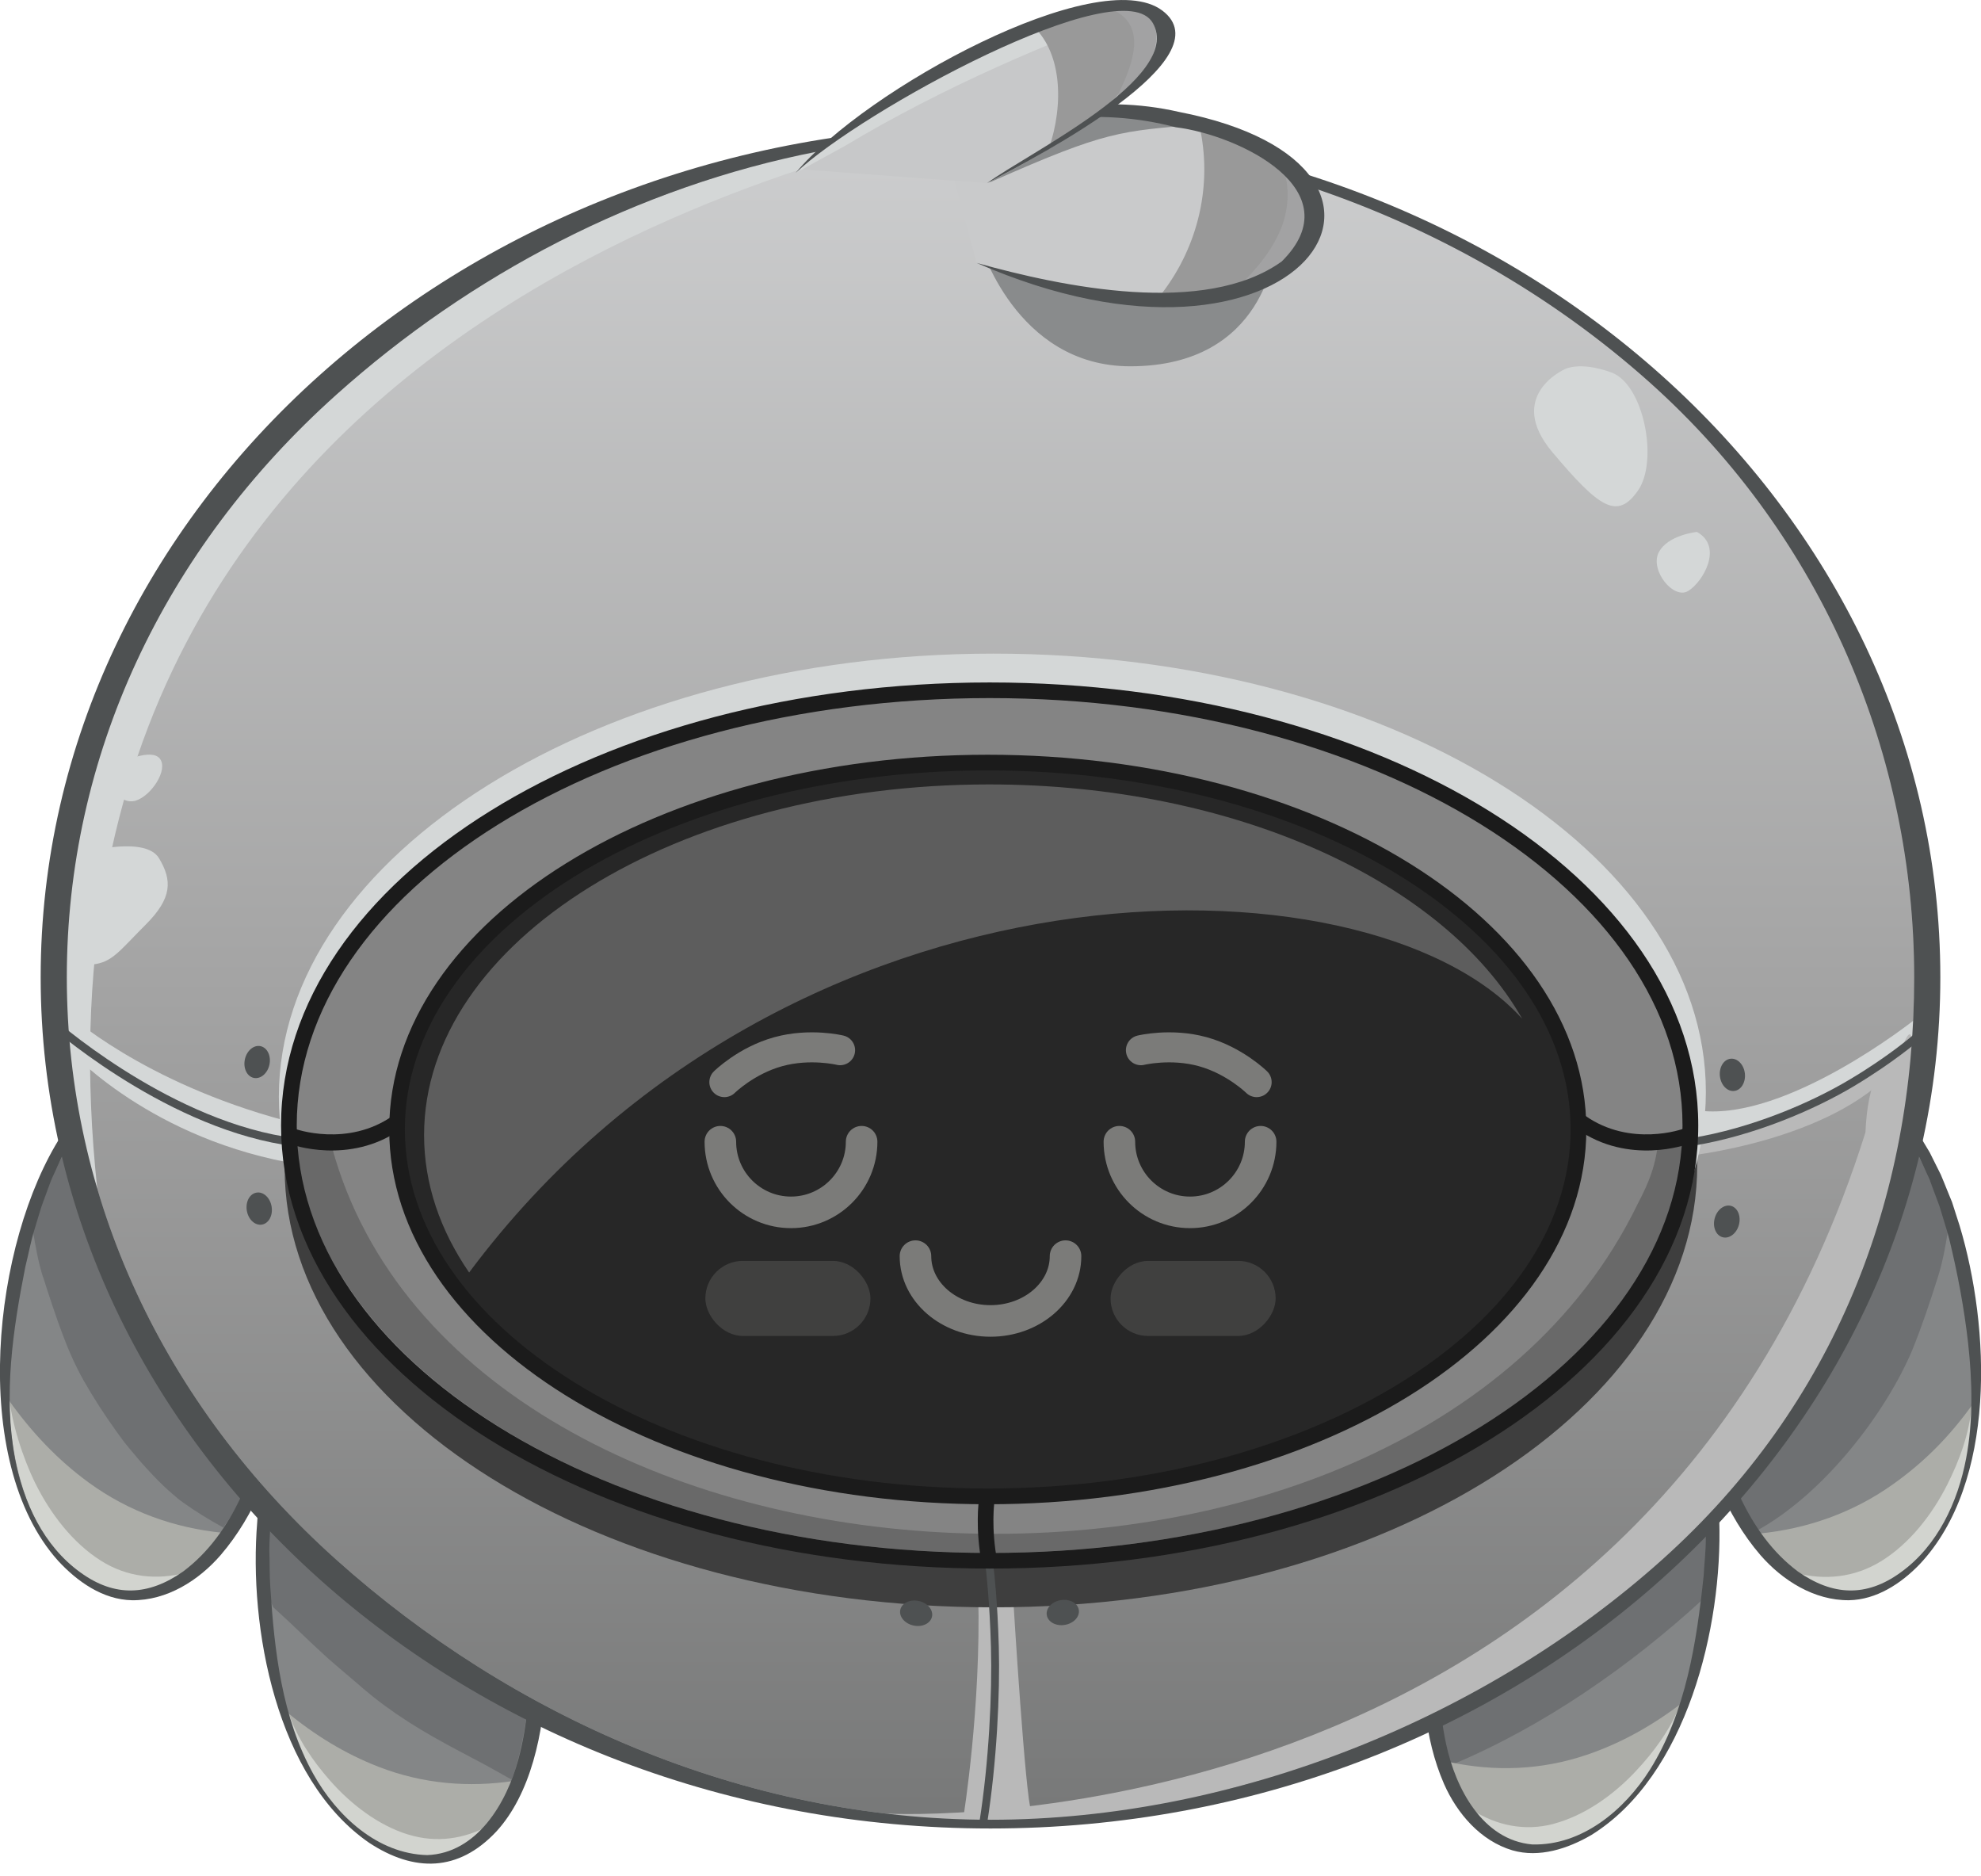 <svg width="132" height="125" viewBox="0 0 132 125" fill="none" xmlns="http://www.w3.org/2000/svg">
<g clip-path="url(#clip0_15835_24446)">
<path d="M122.025 70.556C122.025 70.556 129.201 72.716 131.272 87.093C133.339 101.47 126.739 105.968 123.716 106.27C121.982 106.444 115.63 105.844 112.97 91.804C112.397 88.769 112.235 85.579 112.552 82.688C112.92 79.378 113.923 74.764 116.923 71.648" fill="#848687"/>
<path d="M129.132 85.061C128.613 86.71 128.067 88.347 127.417 89.95C125.683 94.061 121.552 99.573 116.903 102.058C112.564 94.653 110.168 80.148 117.105 72.252L122.028 70.556C122.028 70.556 127.119 72.747 129.797 82.014C129.627 83.036 129.449 84.062 129.135 85.057L129.132 85.061Z" fill="#6E7072"/>
<path d="M126.159 98.865C128.253 97.37 129.875 95.717 131.381 93.639C131.09 102.948 126.341 105.898 123.894 106.146C122.81 106.254 119.857 106.045 117.221 102.163C120.391 101.853 123.461 100.792 126.159 98.865Z" fill="#ACADA8"/>
<path d="M125.342 104.009C127.246 102.832 128.741 100.904 129.747 98.915C130.568 97.289 131.23 95.481 131.381 93.639C131.427 93.577 131.474 93.519 131.52 93.453C131.23 102.763 126.341 105.898 123.894 106.146C123.143 106.223 121.49 106.146 119.667 104.791C121.572 105.29 123.573 105.101 125.338 104.009H125.342Z" fill="#D2D4CF"/>
<path d="M109.885 90.008C109.885 90.008 115.831 94.007 113.659 107.714C111.488 121.421 104.191 123.666 101.346 123.085C99.712 122.756 94.084 120.41 95.621 106.843C95.95 103.908 96.704 100.955 97.816 98.4C99.085 95.481 101.303 91.552 104.923 89.555" fill="#848687"/>
<path d="M96.77 117.554C102.883 114.999 108.67 110.957 113.535 106.483C115.947 98.988 111.213 91.517 111.503 92.385L104.915 93.209C101.443 95.125 99.093 96.178 98.028 99.039C95.342 106.955 95.048 113.617 96.333 117.732L96.77 117.554Z" fill="#6E7072"/>
<path d="M105.712 116.911C108.05 116.121 110.179 114.91 112.142 113.4C109.262 122.059 103.901 123.573 101.59 123.089C100.568 122.876 97.92 121.815 96.596 117.391C99.588 118.03 102.697 117.933 105.708 116.911H105.712Z" fill="#ACADA8"/>
<path d="M103.517 121.502C105.592 120.952 107.505 119.582 108.983 118.01C110.195 116.725 111.306 115.219 111.964 113.535C112.022 113.489 112.084 113.446 112.142 113.404C109.262 122.063 103.905 123.577 101.594 123.093C100.885 122.942 99.391 122.388 98.102 120.581C99.704 121.61 101.594 122.013 103.517 121.506V121.502Z" fill="#D2D4CF"/>
<path d="M9.975 70.556C9.975 70.556 2.799 72.716 0.728 87.093C-1.339 101.47 5.261 105.968 8.284 106.27C10.018 106.444 16.37 105.844 19.03 91.804C19.603 88.769 19.765 85.579 19.448 82.688C19.08 79.378 18.077 74.764 15.077 71.648" fill="#848687"/>
<path d="M5.919 98.772C3.84 97.258 2.09 95.396 0.596 93.294C0.883 102.72 5.737 105.894 8.168 106.142C9.244 106.254 12.174 106.041 14.795 102.108C11.648 101.795 8.601 100.723 5.919 98.772Z" fill="#ACADA8"/>
<path d="M6.732 103.978C4.839 102.786 3.356 100.835 2.357 98.822C1.541 97.177 0.747 94.754 0.596 92.888C0.55 92.826 0.639 93.36 0.596 93.294C0.883 102.72 5.737 105.894 8.168 106.142C8.915 106.219 10.552 106.142 12.364 104.772C10.471 105.279 8.485 105.085 6.732 103.978Z" fill="#D2D4CF"/>
<path d="M2.868 85.061C3.283 86.369 3.708 87.67 4.192 88.955C4.32 89.288 4.452 89.617 4.583 89.95C4.39 89.462 4.665 90.136 4.734 90.287C4.997 90.871 5.276 91.448 5.594 92.005C6.248 93.151 6.968 94.262 7.738 95.334C7.854 95.497 7.974 95.656 8.09 95.818C8.098 95.826 8.156 95.903 8.203 95.969C8.253 96.031 8.307 96.101 8.311 96.112C8.404 96.228 8.497 96.345 8.594 96.461C9 96.956 9.418 97.444 9.852 97.916C10.293 98.396 10.75 98.865 11.237 99.302C11.439 99.484 11.652 99.658 11.857 99.836C11.864 99.844 11.892 99.863 11.919 99.887C12.004 99.948 12.128 100.045 12.166 100.072C13.03 100.696 13.943 101.249 14.876 101.764C16.359 99.693 17.76 96.499 18.685 91.595C19.239 88.684 19.393 85.626 19.084 82.85C18.732 79.676 17.768 75.252 14.892 72.26L9.968 70.564C9.968 70.564 4.877 72.755 2.199 82.022C2.369 83.044 2.547 84.07 2.861 85.065L2.868 85.061Z" fill="#6E7072"/>
<path d="M22.386 90.352C22.386 90.352 16.243 94.037 17.706 107.841C19.165 121.645 26.338 124.262 29.21 123.828C30.859 123.581 36.6 121.533 35.768 107.903C35.59 104.957 34.99 101.965 34.01 99.36C32.895 96.379 30.879 92.342 27.368 90.159" fill="#848687"/>
<path d="M25.262 117.716C22.99 116.841 20.946 115.576 19.08 114.031C21.499 122.458 26.721 124.177 29.028 123.832C30.05 123.677 32.717 122.799 34.246 118.641C31.258 119.094 28.192 118.85 25.262 117.716Z" fill="#ACADA8"/>
<path d="M27.201 122.218C25.177 121.591 23.357 120.178 21.972 118.599C20.841 117.31 19.816 115.812 19.247 114.166C19.188 114.12 19.13 114.077 19.076 114.027C21.495 122.454 26.717 124.173 29.024 123.828C29.733 123.724 31.235 123.267 32.597 121.606C30.964 122.508 29.079 122.799 27.201 122.214V122.218Z" fill="#D2D4CF"/>
<path d="M34.065 118.541C33.476 118.219 32.899 117.879 32.307 117.561C31.15 116.946 29.985 116.346 28.843 115.695C27.747 115.072 26.686 114.399 25.672 113.655C25.39 113.446 25.107 113.233 24.832 113.013C24.759 112.955 24.302 112.575 24.267 112.548C23.837 112.165 22.223 110.814 21.797 110.427C20.272 109.041 19.746 108.461 18.213 107.079C17.981 106.61 17.934 106.312 17.725 105.832C17.501 96.418 20.652 92.64 20.652 92.64L27.19 93.805C30.557 95.899 32.849 97.072 33.763 99.983C35.412 105.24 35.241 109.808 35.276 110.992C35.392 114.673 34.196 118.606 34.061 118.537L34.065 118.541Z" fill="#6E7072"/>
<path d="M9.991 70.606C9.031 71.025 8.145 71.729 7.397 72.457C7.034 72.786 6.643 73.262 6.314 73.63C6 74.059 5.652 74.462 5.377 74.919L5.028 75.453L4.854 75.72L4.699 75.999C4.498 76.374 4.289 76.746 4.095 77.121L3.565 78.287C3.31 78.813 3.089 79.525 2.872 80.075C2.721 80.458 2.427 81.499 2.299 81.906C2.048 82.707 1.893 83.582 1.688 84.395C0.859 88.576 0.217 92.923 0.995 97.157C1.545 100.065 2.903 102.991 5.354 104.752C7.653 106.428 9.902 106.305 12.201 104.694C15.616 102.136 17.052 97.769 18.039 93.77C19.258 88.804 19.537 83.559 18.337 78.561C17.737 76.068 16.726 73.641 15.039 71.679L15.112 71.605C17.675 74.052 18.976 77.524 19.618 80.942C20.458 85.27 20.172 89.764 19.119 94.03C18.279 97.448 17.028 100.893 14.702 103.599C13.231 105.298 11.114 106.63 8.803 106.607C6.848 106.572 5.145 105.356 3.871 103.978C-2.102 97.324 -0.484 82.734 4.099 75.635C4.285 75.302 4.634 74.861 4.85 74.547C5.632 73.494 6.573 72.515 7.63 71.733C8.334 71.207 9.108 70.761 9.952 70.506L9.983 70.606H9.991Z" fill="#4E5152"/>
<path d="M122.04 70.506C123.205 70.862 124.223 71.567 125.137 72.356C125.872 73.007 126.561 73.761 127.146 74.551C127.281 74.745 127.599 75.174 127.726 75.356C128.009 75.828 128.307 76.297 128.582 76.773C128.698 77.013 129.217 78.039 129.321 78.252C129.399 78.441 129.619 78.964 129.697 79.169C129.786 79.378 129.983 79.885 130.072 80.087C130.126 80.276 130.51 81.437 130.575 81.654C132.612 88.421 133.068 98.745 127.905 104.218C126.674 105.492 125.036 106.575 123.201 106.606C120.89 106.626 118.777 105.294 117.302 103.599C114.975 100.893 113.725 97.448 112.885 94.03C111.832 89.768 111.546 85.27 112.386 80.942C113.028 77.524 114.329 74.052 116.892 71.605L116.965 71.679C115.277 73.641 114.271 76.068 113.667 78.561C112.467 83.563 112.746 88.804 113.965 93.77C114.948 97.769 116.385 102.139 119.803 104.694C122.098 106.301 124.343 106.432 126.65 104.752C129.101 102.991 130.459 100.068 131.009 97.157C131.489 94.626 131.419 92.017 131.141 89.47C130.877 87.132 130.436 84.805 129.879 82.521C129.732 81.941 129.406 80.954 129.24 80.373C129.031 79.823 128.779 79.123 128.57 78.577C128.47 78.348 128.017 77.361 127.908 77.125C127.665 76.657 127.401 76.188 127.15 75.72C126.755 75.112 126.341 74.447 125.884 73.881C125.795 73.765 125.594 73.498 125.481 73.386C125.365 73.27 124.978 72.786 124.839 72.677C124.312 72.147 123.751 71.659 123.135 71.23C122.775 71.001 122.412 70.761 122.021 70.603L122.052 70.502L122.04 70.506Z" fill="#4E5152"/>
<path d="M109.916 89.965C110.884 90.615 111.615 91.548 112.227 92.524C112.715 93.325 113.137 94.208 113.446 95.094C113.516 95.311 113.686 95.787 113.752 95.996C113.876 96.507 114.015 97.022 114.135 97.529C114.174 97.784 114.36 98.868 114.395 99.089C114.445 99.542 114.492 100.208 114.534 100.661L114.561 100.978V101.292C114.782 108.364 112.413 118.304 106.026 122.253C104.474 123.155 102.569 123.786 100.773 123.267C98.648 122.632 97.092 120.817 96.221 118.846C94.858 115.719 94.688 112.215 94.881 108.855C95.125 104.659 96.135 100.475 98.129 96.759C99.685 93.817 101.861 91.014 104.895 89.512L104.946 89.605C102.855 90.925 101.253 92.857 100.006 94.963C97.502 99.19 96.286 104.052 95.996 108.925C95.841 111.348 95.837 113.81 96.36 116.191C96.987 119.137 98.787 122.582 102.097 122.876C105.418 122.965 108.252 120.577 109.947 117.886C112.347 114.031 113.048 109.417 113.52 104.977C113.559 104.175 113.667 103.335 113.663 102.53C113.659 102.124 113.69 101.094 113.655 100.695C113.563 97.963 113.075 95.191 111.836 92.737C111.519 92.117 111.124 91.483 110.69 90.933C110.427 90.623 110.164 90.302 109.85 90.046L109.908 89.957L109.916 89.965Z" fill="#4E5152"/>
<path d="M22.413 90.399C21.786 90.871 21.232 91.568 20.779 92.21C20.447 92.683 20.121 93.267 19.862 93.794C19.777 93.937 19.672 94.189 19.607 94.347C18.805 96.209 18.321 98.214 18.128 100.235C18.101 100.444 18.054 100.943 18.031 101.145C18.019 101.721 17.942 102.712 17.946 103.281C17.977 104.09 17.953 104.927 18.012 105.732C18.283 109.99 18.778 114.407 20.884 118.196C22.436 120.968 25.146 123.503 28.467 123.585C31.788 123.461 33.763 120.112 34.541 117.201C35.183 114.852 35.307 112.394 35.28 109.967C35.226 104.292 33.941 98.474 30.735 93.724C29.81 92.369 28.684 91.165 27.341 90.209L27.395 90.12C31.099 92.222 33.31 96.155 34.742 100.038C36.91 105.91 37.544 117.116 33.085 122.001C30.546 124.723 27.592 124.738 24.584 122.756C18.41 118.487 16.556 108.434 17.141 101.381L17.16 101.067L17.203 100.754C17.249 100.444 17.334 99.813 17.377 99.503C17.427 99.058 17.675 98.09 17.76 97.645C17.903 97.142 18.07 96.635 18.221 96.132C18.302 95.915 18.488 95.462 18.569 95.249C18.751 94.757 19.022 94.293 19.247 93.821C19.61 93.201 20.024 92.536 20.485 91.99C21.015 91.34 21.631 90.743 22.355 90.31L22.409 90.399H22.413Z" fill="#4E5152"/>
<path d="M66 121.618C100.827 121.618 129.097 96.333 129.097 65.102C129.097 33.871 100.827 8.586 66 8.586C31.173 8.586 2.903 33.867 2.903 65.102C2.903 96.337 31.173 121.618 66 121.618Z" fill="url(#paint0_linear_15835_24446)"/>
<path d="M66 8.973C82.467 8.973 98.33 15.097 109.963 25.51C121.552 35.888 127.548 50.447 127.548 65.102C127.548 79.757 122.326 93.542 110.737 103.92C99.105 114.337 82.467 121.231 66 121.231C49.533 121.231 34.057 114.333 22.424 103.92C10.835 93.542 4.452 79.757 4.452 65.102C4.452 50.447 10.835 36.662 22.424 26.284C34.057 15.867 49.533 8.973 66 8.973ZM66 8.586C31.173 8.586 2.903 33.867 2.903 65.102C2.903 96.337 31.173 121.618 66 121.618C100.827 121.618 129.097 96.333 129.097 65.102C129.097 33.871 100.827 8.586 66 8.586Z" fill="#B0B1B2"/>
<path d="M66 121.812C31.103 121.812 2.71 96.372 2.71 65.102C2.71 33.832 31.103 8.392 66 8.392C100.897 8.392 129.29 33.832 129.29 65.102C129.29 96.372 100.897 121.812 66 121.812ZM66 8.779C31.316 8.779 3.097 34.045 3.097 65.102C3.097 96.159 31.316 121.425 66 121.425C100.684 121.425 128.903 96.159 128.903 65.102C128.903 34.045 100.684 8.779 66 8.779Z" fill="#4E5152"/>
<path d="M90.035 116.748C68.005 124.173 59.152 120.825 59.152 120.825C59.152 120.825 109.181 123.449 124.301 75.438C124.595 68.551 128.079 70.092 128.234 68.551C127.715 72.577 128.234 100.626 90.035 116.748Z" fill="#B9B9B9"/>
<path d="M6.48 79.181C3.57628e-06 18.979 61.401 9.395 65.276 7.905C51.523 9.205 6.008 19.986 3.964 63.077C3.546 71.853 6.48 79.177 6.48 79.177V79.181Z" fill="#D4D7D7"/>
<path d="M113.079 35.435C113.079 35.435 111.112 35.632 110.52 36.813C109.932 37.993 111.503 39.96 112.486 39.372C113.47 38.779 114.848 36.422 113.075 35.439L113.079 35.435Z" fill="#D4D7D7"/>
<path d="M104.226 24.616C104.226 24.616 100.293 26.385 103.44 30.124C106.587 33.863 107.768 34.649 109.142 32.683C110.52 30.716 109.537 25.603 107.373 24.813C105.209 24.027 104.226 24.616 104.226 24.616Z" fill="#D4D7D7"/>
<path d="M5.872 56.733C5.872 56.733 9.708 55.699 10.595 57.174C11.481 58.649 11.481 59.83 9.708 61.599C7.935 63.368 7.494 64.107 6.166 64.254C4.839 64.401 5.872 56.729 5.872 56.729" fill="#D4D7D7"/>
<path d="M7.994 50.834C7.994 50.834 10.061 49.8 10.649 50.539C11.241 51.279 10.057 53.048 9.027 53.342C7.994 53.636 6.96 52.309 7.994 50.834Z" fill="#D4D7D7"/>
<path d="M67.541 106.943C67.541 106.943 68.326 119.81 68.721 120.693C66.36 121.185 64.204 120.987 64.204 120.987C64.204 120.987 65.377 113.729 65.183 106.254C67.25 106.057 67.544 106.943 67.544 106.943" fill="#B9B9B9"/>
<path d="M127.533 67.963C127.533 67.963 119.075 74.679 113.272 73.994C113.272 74.779 112.943 75.929 112.943 75.929C112.943 75.929 122.187 73.862 126.221 70.126C128.071 69.457 127.529 67.966 127.529 67.966L127.533 67.963Z" fill="#D4D7D7"/>
<path d="M127.355 69.11C127.355 69.11 121.677 74.407 112.743 76.06C112.743 76.837 112.258 77.032 112.258 77.032C112.258 77.032 122.013 76.06 126.289 71.154C127.259 67.943 127.355 69.11 127.355 69.11Z" fill="#B9B9B9"/>
<path d="M113.09 77.636C113.09 93.65 92.477 107.079 66.178 107.079C39.879 107.079 18.968 93.848 18.968 77.834C18.968 61.819 39.879 49.088 66.178 49.088C92.477 49.088 113.09 61.622 113.09 77.636Z" fill="#3E3E3E"/>
<path d="M113.667 72.747C113.667 88.761 92.497 102.058 66.197 102.058C39.898 102.058 18.581 89.079 18.581 73.061C18.581 57.042 39.902 43.544 66.197 43.544C92.493 43.544 113.667 56.733 113.667 72.743V72.747Z" fill="#D4D7D7"/>
<path d="M66.046 103.974C91.835 103.974 112.738 90.991 112.738 74.981C112.738 58.97 91.835 45.987 66.046 45.987C40.258 45.987 19.355 58.97 19.355 74.981C19.355 90.991 40.258 103.974 66.046 103.974Z" fill="#848484"/>
<path d="M111.097 75.677C111.089 75.972 110.543 75.581 110.516 75.871C110.334 77.625 109.928 78.666 109.111 80.23C93.697 111.945 29.818 108.321 21.921 75.65C21.039 75.581 20.508 75.526 19.63 75.465C20.485 91.01 40.699 103.452 65.942 103.452C91.184 103.452 112.254 90.921 112.39 74.981C112.065 75.29 112.134 75.639 111.484 75.484L111.097 75.677Z" fill="#696969"/>
<path d="M65.806 99.871C87.4 99.871 104.903 88.865 104.903 75.29C104.903 61.715 87.397 50.71 65.806 50.71C44.216 50.71 26.71 61.715 26.71 75.29C26.71 88.865 44.216 99.871 65.806 99.871Z" fill="#272727"/>
<path fill-rule="evenodd" clip-rule="evenodd" d="M38.261 58.405C31.223 62.776 26.977 68.741 26.977 75.244C26.977 81.747 31.223 87.716 38.261 92.083C45.29 96.445 55.03 99.163 65.818 99.163C76.606 99.163 86.35 96.445 93.376 92.083C100.409 87.712 104.655 81.747 104.655 75.244C104.655 68.741 100.409 62.776 93.376 58.405C86.35 54.043 76.606 51.325 65.818 51.325C55.03 51.325 45.29 54.043 38.261 58.405ZM37.711 57.519C44.93 53.036 54.867 50.28 65.818 50.28C76.769 50.28 86.71 53.036 93.925 57.519C101.137 61.997 105.701 68.249 105.701 75.244C105.701 82.239 101.137 88.494 93.925 92.973C86.706 97.456 76.769 100.212 65.818 100.212C54.867 100.212 44.926 97.456 37.711 92.973C30.499 88.494 25.936 82.243 25.936 75.244C25.936 68.245 30.499 61.994 37.711 57.519Z" fill="#1B1B1B"/>
<path fill-rule="evenodd" clip-rule="evenodd" d="M65.218 99.952C65.218 99.952 65.218 99.952 65.737 100.022C66.083 100.071 66.255 100.094 66.255 100.092V100.107C66.255 100.107 66.252 100.134 66.248 100.161C66.244 100.208 66.236 100.281 66.228 100.378C66.213 100.572 66.197 100.854 66.194 101.21C66.19 101.923 66.236 102.918 66.457 104.048L65.431 104.245C65.199 103.034 65.144 101.965 65.152 101.203C65.152 100.819 65.172 100.51 65.191 100.297C65.199 100.188 65.206 100.107 65.214 100.045C65.214 100.014 65.218 99.995 65.222 99.976C65.222 99.968 65.222 99.96 65.222 99.956V99.948L65.218 99.952Z" fill="#1B1B1B"/>
<path fill-rule="evenodd" clip-rule="evenodd" d="M19.355 76.218C19.355 76.218 19.355 76.218 19.506 75.709C19.606 75.37 19.657 75.201 19.657 75.201H19.664C19.664 75.201 19.678 75.209 19.689 75.213C19.714 75.22 19.75 75.232 19.8 75.248C19.901 75.276 20.048 75.32 20.235 75.363C20.612 75.451 21.151 75.542 21.784 75.566C23.052 75.614 24.68 75.387 26.185 74.323L26.71 75.224C24.985 76.444 23.145 76.69 21.751 76.639C21.054 76.611 20.462 76.512 20.041 76.416C19.833 76.369 19.664 76.321 19.545 76.289C19.488 76.273 19.441 76.257 19.409 76.245C19.394 76.242 19.38 76.237 19.373 76.234H19.358L19.355 76.218Z" fill="#1B1B1B"/>
<path fill-rule="evenodd" clip-rule="evenodd" d="M112.452 76.218C112.452 76.218 112.452 76.218 112.301 75.709C112.2 75.37 112.15 75.201 112.15 75.201H112.143C112.143 75.201 112.128 75.209 112.117 75.213C112.092 75.22 112.056 75.232 112.006 75.248C111.905 75.276 111.758 75.32 111.571 75.363C111.194 75.451 110.655 75.542 110.023 75.566C108.754 75.614 107.127 75.387 105.621 74.323L105.097 75.224C106.821 76.444 108.661 76.69 110.055 76.639C110.752 76.611 111.345 76.512 111.765 76.416C111.974 76.369 112.143 76.321 112.261 76.289C112.319 76.273 112.365 76.257 112.398 76.245C112.412 76.242 112.426 76.237 112.434 76.234H112.448L112.452 76.218Z" fill="#1B1B1B"/>
<path d="M115.564 72.677C116.021 72.623 116.334 72.097 116.265 71.505C116.195 70.912 115.761 70.475 115.305 70.533C114.848 70.587 114.534 71.114 114.604 71.706C114.674 72.298 115.103 72.736 115.564 72.677Z" fill="#4E5152"/>
<path d="M115.87 81.592C116.021 81.016 115.785 80.45 115.339 80.334C114.894 80.218 114.406 80.59 114.255 81.166C114.101 81.743 114.341 82.308 114.786 82.424C115.231 82.544 115.719 82.169 115.87 81.592Z" fill="#4E5152"/>
<path d="M17.458 81.581C17.915 81.499 18.197 80.961 18.097 80.373C17.996 79.784 17.543 79.37 17.087 79.452C16.63 79.533 16.347 80.071 16.448 80.659C16.548 81.248 17.001 81.662 17.458 81.581Z" fill="#4E5152"/>
<path d="M17.954 70.924C18.077 70.339 17.81 69.79 17.357 69.693C16.904 69.6 16.44 69.995 16.316 70.579C16.192 71.164 16.459 71.714 16.912 71.81C17.365 71.903 17.83 71.508 17.954 70.924Z" fill="#4E5152"/>
<path d="M19.142 77.427C9.472 75.569 4.339 69.677 4.339 69.677L4.49 67.514C4.49 67.514 9.468 72.093 18.976 74.648C18.964 75.681 19.107 76.727 19.138 77.423L19.142 77.427Z" fill="#D4D7D7"/>
<path fill-rule="evenodd" clip-rule="evenodd" d="M3.101 68.153C3.101 68.153 3.101 68.153 3.274 67.948L3.447 67.742H3.451L3.467 67.758C3.467 67.758 3.503 67.79 3.53 67.814C3.585 67.863 3.668 67.935 3.778 68.028C3.995 68.213 4.314 68.475 4.728 68.798C5.548 69.443 6.73 70.313 8.164 71.228C11.036 73.058 14.917 75.049 18.968 75.722L18.881 76.258C14.728 75.569 10.78 73.538 7.88 71.688C6.426 70.761 5.232 69.878 4.401 69.229C3.983 68.903 3.66 68.637 3.44 68.447C3.329 68.355 3.243 68.282 3.187 68.23C3.16 68.205 3.136 68.185 3.12 68.173L3.105 68.157H3.097L3.101 68.153Z" fill="#4E5152"/>
<path fill-rule="evenodd" clip-rule="evenodd" d="M127.459 68.977L127.63 69.174L127.8 69.372H127.796L127.781 69.387C127.781 69.387 127.75 69.414 127.723 69.433C127.672 69.476 127.599 69.538 127.502 69.615C127.308 69.774 127.022 69.999 126.654 70.273C125.919 70.823 124.854 71.567 123.538 72.356C120.906 73.928 116.865 75.67 112.788 76.332L112.703 75.817C116.69 75.17 120.67 73.463 123.267 71.907C124.568 71.133 125.617 70.397 126.341 69.856C126.701 69.585 126.983 69.364 127.173 69.209C127.266 69.132 127.339 69.073 127.386 69.031C127.409 69.012 127.428 68.996 127.44 68.984L127.452 68.973L127.459 68.977Z" fill="#4E5152"/>
<path fill-rule="evenodd" clip-rule="evenodd" d="M65.675 104.396L65.934 104.365C66.194 104.334 66.194 104.334 66.194 104.334V104.361C66.194 104.361 66.201 104.4 66.205 104.435C66.213 104.497 66.252 104.81 66.263 104.93C66.287 105.174 66.321 105.53 66.356 105.983C66.43 106.889 66.511 108.178 66.554 109.719C66.639 112.8 66.418 117.418 65.775 121.471L65.261 121.39C65.895 117.379 66.116 112.8 66.031 109.734C65.988 108.201 65.907 106.924 65.834 106.026C65.799 105.577 65.764 105.225 65.741 104.985C65.729 104.865 65.717 104.772 65.714 104.71C65.714 104.679 65.679 104.439 65.675 104.423L65.702 104.625L65.671 104.4L65.675 104.396Z" fill="#4E5152"/>
<path d="M70.955 108.248C71.543 108.151 71.961 107.702 71.884 107.245C71.806 106.788 71.268 106.502 70.68 106.599C70.092 106.695 69.674 107.144 69.751 107.601C69.828 108.058 70.366 108.348 70.955 108.248Z" fill="#4E5152"/>
<path d="M62.102 107.702C62.199 107.249 61.804 106.781 61.223 106.657C60.639 106.529 60.089 106.792 59.988 107.245C59.892 107.698 60.286 108.166 60.867 108.29C61.452 108.418 62.001 108.155 62.102 107.702Z" fill="#4E5152"/>
<path d="M84.948 16.533C84.948 16.533 84.391 24.402 75.31 24.402C67.637 24.402 65.276 16.142 65.276 16.142L84.948 16.537V16.533Z" fill="#898B8C"/>
<path d="M65.079 17.516C78.848 22.239 85.734 19.092 86.911 16.533C90.844 8.075 73.142 7.289 73.142 7.289C73.142 7.289 67.634 7.486 63.108 10.239" fill="#C9CACB"/>
<path d="M66.101 12.085C73.835 8.663 74.621 8.764 79.904 8.288C76.463 7.436 73.15 7.289 73.15 7.289C73.15 7.289 67.641 7.486 63.116 10.239L65.083 10.761C65.516 9.972 65.28 12.449 66.101 12.085Z" fill="#898B8C"/>
<path d="M79.901 8.288C80.834 12.279 79.835 16.394 77.435 19.525C82.757 19.634 85.622 17.899 86.319 16.39C88.099 11.439 83.849 9.151 79.901 8.288Z" fill="#999999"/>
<path d="M85.2 10.645C85.316 10.893 85.394 10.943 85.486 11.199C85.874 12.232 85.881 13.316 85.63 14.381C85.219 16.111 83.93 17.748 82.626 18.983C84.902 18.368 86.23 17.338 86.683 16.398C88.115 14.474 86.895 11.911 85.2 10.649V10.645Z" fill="#A2A2A3"/>
<path d="M65.079 17.516C70.804 19.115 80.28 21.097 85.405 17.419C90.17 12.693 82.568 8.992 78.341 8.477C73.169 7.123 67.823 7.804 63.112 10.239C67.61 7.212 73.27 6.248 78.542 7.452C97.386 11.117 86.555 26.934 65.079 17.516H65.083H65.079Z" fill="#4E5152"/>
<path d="M65.768 12.205C72.406 8.814 77.667 4.796 77.632 2.923C77.83 -2.733 68.775 1.622 64.637 3.546C63.364 4.138 62.145 4.843 60.991 5.648C58.858 7.138 55.696 8.791 53.493 11.288" fill="#C7C8C9"/>
<path d="M75.852 0.697C68.714 0.139 58.541 6.271 53.013 11.524L56.327 9.705C62.818 5.806 70.219 2.659 75.852 0.697Z" fill="#D4D7D7"/>
<path d="M68.656 1.583C70.784 3.348 70.908 6.937 69.883 9.917C78.96 4.452 78.999 -2.226 68.656 1.583Z" fill="#999999"/>
<path d="M73.668 0.469C76.738 1.432 75.449 4.459 74.276 6.739C77.764 4.208 78.414 0.012 73.668 0.469Z" fill="#A2A2A3"/>
<path d="M77.439 0.697C73.192 -2.474 57.677 5.903 53.013 11.524C57.337 7.421 74.768 -2.11 76.819 1.541C78.871 5.191 68.427 10.231 65.768 12.205C69.356 10.301 81.685 3.867 77.439 0.697Z" fill="#4E5152"/>
<path d="M2.903 65.102C2.903 96.333 31.173 121.618 66 121.618C66.07 121.618 66.139 121.614 66.209 121.614L66.046 121.231C66.046 121.231 66.016 121.231 66 121.231C49.533 121.231 34.057 114.333 22.424 103.92C10.835 93.542 4.452 79.757 4.452 65.102C4.452 50.446 10.835 36.662 22.424 26.284C31.305 18.333 42.426 12.437 54.519 10.088L55.324 9.391C25.576 13.939 2.903 37.13 2.903 65.102Z" fill="#4E5152"/>
<path d="M86.315 11.578L86.729 12.259C95.392 15.07 103.359 19.599 109.963 25.51C121.552 35.888 127.548 50.447 127.548 65.102C127.548 79.757 122.326 93.542 110.737 103.92C99.105 114.337 82.467 121.231 66 121.231C65.868 121.231 65.737 121.223 65.605 121.208L65.539 121.607C65.694 121.61 65.845 121.618 66 121.618C100.827 121.618 129.097 96.333 129.097 65.102C129.097 40.243 111.186 19.154 86.315 11.582V11.578Z" fill="#4E5152"/>
<path fill-rule="evenodd" clip-rule="evenodd" d="M33.201 54.921C24.84 60.112 19.773 67.219 19.773 74.981C19.773 82.742 24.84 89.845 33.201 95.04C41.555 100.227 53.129 103.456 65.942 103.456C78.755 103.456 90.329 100.231 98.683 95.04C107.044 89.845 112.111 82.742 112.111 74.981C112.111 67.219 107.044 60.116 98.683 54.921C90.329 49.734 78.755 46.506 65.942 46.506C53.129 46.506 41.555 49.73 33.201 54.921ZM32.652 54.035C41.195 48.728 52.97 45.465 65.946 45.465C78.921 45.465 90.693 48.728 99.236 54.035C107.772 59.334 113.16 66.728 113.16 74.981C113.16 83.234 107.775 90.627 99.236 95.927C90.693 101.234 78.917 104.497 65.946 104.497C52.974 104.497 41.199 101.234 32.652 95.927C24.116 90.623 18.728 83.234 18.728 74.981C18.728 66.728 24.112 59.334 32.652 54.035Z" fill="#1B1B1B"/>
<path d="M101.419 67.854C96.259 58.77 82.308 52.258 65.906 52.258C45.115 52.258 28.258 62.718 28.258 75.618C28.258 78.868 29.328 81.963 31.259 84.774C52.493 56.31 91.024 56.377 101.415 67.854H101.419Z" fill="#5D5D5D"/>
<path d="M71 83.683C71 86.066 68.76 88 66 88C63.24 88 61 86.066 61 83.683" stroke="#7B7B79" stroke-width="2.103" stroke-miterlimit="10" stroke-linecap="round"/>
<path d="M57.412 76.061C57.412 78.658 55.303 80.766 52.706 80.766C50.108 80.766 48 78.658 48 76.061" stroke="#7B7B79" stroke-width="2.103" stroke-miterlimit="10" stroke-linecap="round"/>
<path d="M48.266 72.09C48.266 72.09 49.724 70.651 51.856 70.063C53.988 69.475 55.978 69.964 55.978 69.964" stroke="#7B7B79" stroke-width="2" stroke-miterlimit="10" stroke-linecap="round"/>
<rect x="47" y="84" width="11" height="5" rx="2.5" fill="#7B7B79" fill-opacity="0.3"/>
<path d="M74.588 76.061C74.588 78.658 76.697 80.766 79.294 80.766C81.892 80.766 84 78.658 84 76.061" stroke="#7B7B79" stroke-width="2.103" stroke-miterlimit="10" stroke-linecap="round"/>
<path d="M83.734 72.09C83.734 72.09 82.276 70.651 80.144 70.063C78.012 69.475 76.022 69.964 76.022 69.964" stroke="#7B7B79" stroke-width="2" stroke-miterlimit="10" stroke-linecap="round"/>
<rect width="11" height="5" rx="2.5" transform="matrix(-1 0 0 1 85 84)" fill="#7B7B79" fill-opacity="0.3"/>
</g>
<defs>
<linearGradient id="paint0_linear_15835_24446" x1="66" y1="8.586" x2="66" y2="121.618" gradientUnits="userSpaceOnUse">
<stop stop-color="#CDCECF"/>
<stop offset="0.5" stop-color="#A4A4A4"/>
<stop offset="1" stop-color="#777878"/>
</linearGradient>
<clipPath id="clip0_15835_24446">
<rect width="132" height="124.157" fill="white"/>
</clipPath>
</defs>
</svg>
